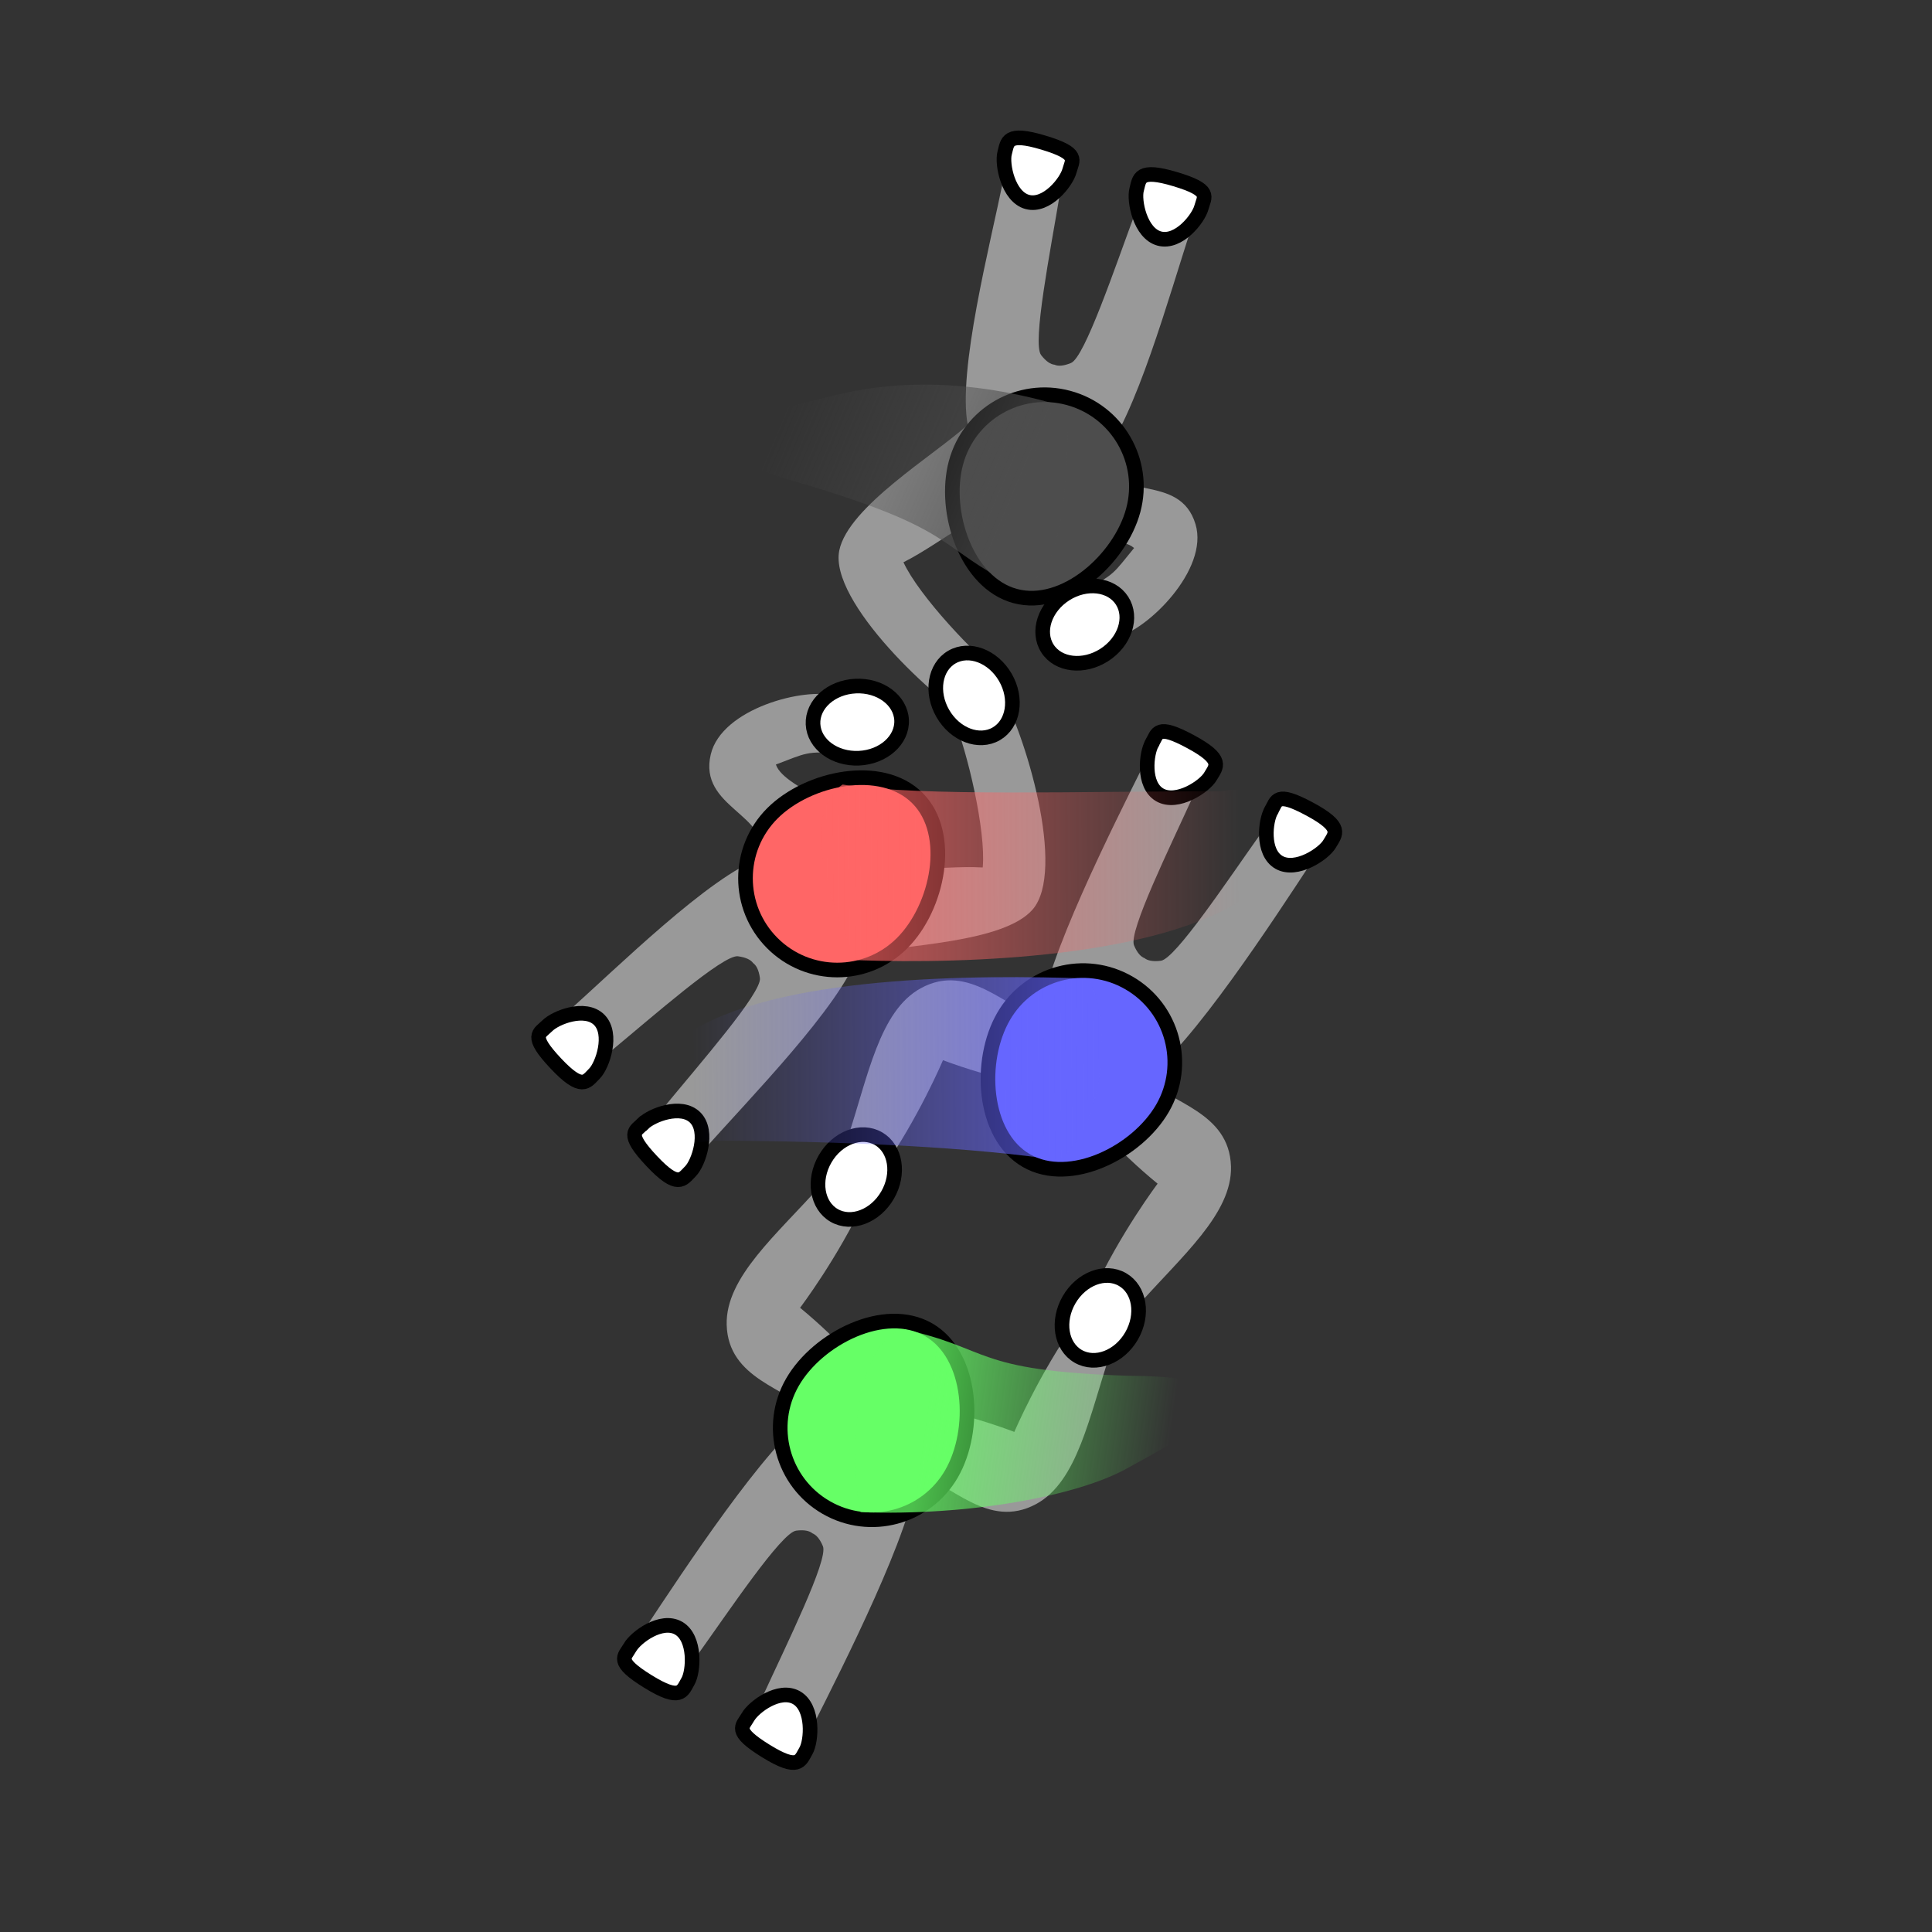<?xml version="1.0" encoding="UTF-8" standalone="no"?>
<!-- Created with Inkscape (http://www.inkscape.org/) -->

<svg
   width="35mm"
   height="35mm"
   viewBox="0 0 35 35"
   version="1.1"
   id="svg1"
   xml:space="preserve"
   inkscape:version="1.4 (e7c3feb100, 2024-10-09)"
   sodipodi:docname="12_v1_inter.svg"
   xmlns:inkscape="http://www.inkscape.org/namespaces/inkscape"
   xmlns:sodipodi="http://sodipodi.sourceforge.net/DTD/sodipodi-0.dtd"
   xmlns:xlink="http://www.w3.org/1999/xlink"
   xmlns="http://www.w3.org/2000/svg"
   xmlns:svg="http://www.w3.org/2000/svg"><rect x="0" y="0" width="35" height="35" fill="#333333" stroke="none"/><sodipodi:namedview
     id="namedview1"
     pagecolor="#ffffff"
     bordercolor="#000000"
     borderopacity="0.25"
     inkscape:showpageshadow="2"
     inkscape:pageopacity="0.0"
     inkscape:pagecheckerboard="0"
     inkscape:deskcolor="#d1d1d1"
     inkscape:document-units="mm"
     inkscape:zoom="8.5936667"
     inkscape:cx="76.393468"
     inkscape:cy="65.746092"
     inkscape:window-width="1210"
     inkscape:window-height="1023"
     inkscape:window-x="0"
     inkscape:window-y="0"
     inkscape:window-maximized="0"
     inkscape:current-layer="layer1" /><defs
     id="defs1"><linearGradient
       id="linearGradient8"
       inkscape:collect="always"><stop
         style="stop-color:#4d4d4d;stop-opacity:0.749;"
         offset="0"
         id="stop7" /><stop
         style="stop-color:#4d4d4d;stop-opacity:0;"
         offset="1"
         id="stop8" /></linearGradient><linearGradient
       id="linearGradient6"
       inkscape:collect="always"><stop
         style="stop-color:#ff6666;stop-opacity:0.749;"
         offset="0"
         id="stop3" /><stop
         style="stop-color:#ff6666;stop-opacity:0;"
         offset="1"
         id="stop6" /></linearGradient><linearGradient
       id="linearGradient10"
       inkscape:collect="always"><stop
         style="stop-color:#66ff66;stop-opacity:0.749;"
         offset="0"
         id="stop9" /><stop
         style="stop-color:#66ff66;stop-opacity:0;"
         offset="1"
         id="stop10" /></linearGradient><linearGradient
       id="linearGradient5"
       inkscape:collect="always"><stop
         style="stop-color:#6666ff;stop-opacity:0.749;"
         offset="0"
         id="stop4" /><stop
         style="stop-color:#6666ff;stop-opacity:0;"
         offset="1"
         id="stop5" /></linearGradient><inkscape:path-effect
       effect="mirror_symmetry"
       start_point="17.298,16.235"
       end_point="17.313,7.81"
       center_point="17.306,12.023"
       id="path-effect5"
       is_visible="true"
       lpeversion="1.2"
       lpesatellites=""
       mode="free"
       discard_orig_path="false"
       fuse_paths="true"
       oposite_fuse="false"
       split_items="false"
       split_open="false"
       link_styles="false" /><inkscape:path-effect
       effect="mirror_symmetry"
       start_point="17.298,16.235"
       end_point="17.313,7.81"
       center_point="17.306,12.023"
       id="path-effect5-7"
       is_visible="true"
       lpeversion="1.2"
       lpesatellites=""
       mode="free"
       discard_orig_path="false"
       fuse_paths="true"
       oposite_fuse="false"
       split_items="false"
       split_open="false"
       link_styles="false" /><inkscape:path-effect
       effect="mirror_symmetry"
       start_point="17.298,16.235"
       end_point="17.313,7.81"
       center_point="17.306,12.023"
       id="path-effect5-6"
       is_visible="true"
       lpeversion="1.2"
       lpesatellites=""
       mode="free"
       discard_orig_path="false"
       fuse_paths="true"
       oposite_fuse="false"
       split_items="false"
       split_open="false"
       link_styles="false" /><inkscape:path-effect
       effect="mirror_symmetry"
       start_point="17.298,16.235"
       end_point="17.313,7.81"
       center_point="17.306,12.023"
       id="path-effect5-3"
       is_visible="true"
       lpeversion="1.2"
       lpesatellites=""
       mode="free"
       discard_orig_path="false"
       fuse_paths="true"
       oposite_fuse="false"
       split_items="false"
       split_open="false"
       link_styles="false" /><inkscape:path-effect
       effect="mirror_symmetry"
       start_point="17.298,16.235"
       end_point="17.313,7.81"
       center_point="17.306,12.023"
       id="path-effect5-66"
       is_visible="true"
       lpeversion="1.2"
       lpesatellites=""
       mode="free"
       discard_orig_path="false"
       fuse_paths="true"
       oposite_fuse="false"
       split_items="false"
       split_open="false"
       link_styles="false" /><inkscape:path-effect
       effect="mirror_symmetry"
       start_point="17.298,16.235"
       end_point="17.313,7.81"
       center_point="17.306,12.023"
       id="path-effect5-4"
       is_visible="true"
       lpeversion="1.2"
       lpesatellites=""
       mode="free"
       discard_orig_path="false"
       fuse_paths="true"
       oposite_fuse="false"
       split_items="false"
       split_open="false"
       link_styles="false" /><inkscape:path-effect
       effect="mirror_symmetry"
       start_point="17.298,16.235"
       end_point="17.313,7.81"
       center_point="17.306,12.023"
       id="path-effect5-4-7"
       is_visible="true"
       lpeversion="1.2"
       lpesatellites=""
       mode="free"
       discard_orig_path="false"
       fuse_paths="true"
       oposite_fuse="false"
       split_items="false"
       split_open="false"
       link_styles="false" /><inkscape:path-effect
       effect="mirror_symmetry"
       start_point="17.298,16.235"
       end_point="17.313,7.81"
       center_point="17.306,12.023"
       id="path-effect5-41"
       is_visible="true"
       lpeversion="1.2"
       lpesatellites=""
       mode="free"
       discard_orig_path="false"
       fuse_paths="true"
       oposite_fuse="false"
       split_items="false"
       split_open="false"
       link_styles="false" /><linearGradient
       inkscape:collect="always"
       xlink:href="#linearGradient10"
       id="linearGradient1"
       gradientUnits="userSpaceOnUse"
       gradientTransform="matrix(0.866,0.5,-0.541,0.938,16.539,4.376)"
       x1="10.647"
       y1="16.557"
       x2="14.696"
       y2="14.777" /><linearGradient
       inkscape:collect="always"
       xlink:href="#linearGradient5"
       id="linearGradient4"
       gradientUnits="userSpaceOnUse"
       gradientTransform="matrix(-0.966,-0.259,0.28,-1.046,25.85,39.395)"
       x1="10.647"
       y1="16.557"
       x2="17.94"
       y2="14.396" /><linearGradient
       inkscape:collect="always"
       xlink:href="#linearGradient8"
       id="linearGradient2"
       gradientUnits="userSpaceOnUse"
       gradientTransform="matrix(-0.707,-0.707,0.766,-0.766,13.072,29.644)"
       x1="10.647"
       y1="16.557"
       x2="14.696"
       y2="14.777" /><linearGradient
       inkscape:collect="always"
       xlink:href="#linearGradient6"
       id="linearGradient3"
       gradientUnits="userSpaceOnUse"
       gradientTransform="matrix(0.966,0.259,-0.28,1.046,9.15,-4.395)"
       x1="10.647"
       y1="16.557"
       x2="17.94"
       y2="14.396" /><inkscape:path-effect
       effect="mirror_symmetry"
       start_point="17.298,16.235"
       end_point="17.313,7.81"
       center_point="17.306,12.023"
       id="path-effect5-61-3"
       is_visible="true"
       lpeversion="1.2"
       lpesatellites=""
       mode="free"
       discard_orig_path="false"
       fuse_paths="true"
       oposite_fuse="false"
       split_items="false"
       split_open="false"
       link_styles="false" /><inkscape:path-effect
       effect="mirror_symmetry"
       start_point="17.298,16.235"
       end_point="17.313,7.81"
       center_point="17.306,12.023"
       id="path-effect5-61-8"
       is_visible="true"
       lpeversion="1.2"
       lpesatellites=""
       mode="free"
       discard_orig_path="false"
       fuse_paths="true"
       oposite_fuse="false"
       split_items="false"
       split_open="false"
       link_styles="false" /></defs><g
     inkscape:label="Layer 1"
     inkscape:groupmode="layer"
     id="layer1"><path
       style="fill:#999999;fill-opacity:1;stroke:none;stroke-width:0.265;stroke-dasharray:none;stroke-opacity:1"
       d="m 21.158,3.752 c 0.254,0.064 0.479,0.214 0.423,0.384 -0.394,1.191 -1.004,3.434 -1.653,4.198 0.247,0.769 1.445,0.212 1.73,1.163 0.247,0.824 -0.876,1.92 -1.426,2.044 -0.275,0.062 -0.88,-0.725 -0.625,-0.844 0.592,-0.276 0.571,-0.326 0.938,-0.769 -0.384,-0.342 -1.887,0.162 -2.149,-0.66 -0.57,-0.147 -1.288,0.545 -2.029,0.918 0.278,0.605 1.299,1.685 1.797,2.064 -0.097,0.264 -0.153,1.055 -0.398,0.917 -0.845,-0.474 -2.746,-2.276 -2.562,-3.193 0.16,-0.795 1.73,-1.733 2.327,-2.278 -0.184,-0.985 0.401,-3.237 0.651,-4.466 0.071,-0.352 1.076,-0.07 1.018,0.285 -0.169,1.021 -0.504,2.705 -0.339,2.918 0.093,0.12 0.174,0.167 0.242,0.174 0.063,0.028 0.159,0.027 0.299,-0.031 0.249,-0.102 0.796,-1.729 1.156,-2.699 0.063,-0.168 0.346,-0.19 0.6,-0.126 z"
       id="path4-4-5-2-0-7"
       sodipodi:nodetypes="ssscssccccsscscscsss" /><path
       id="path1-9-9-4-2-5"
       style="fill:#4d4d4d;fill-opacity:1;stroke:#000000;stroke-width:0.265"
       d="m 17.318,8.383 c -0.238,0.887 0.187,2.177 1.074,2.415 0.887,0.238 1.9,-0.667 2.138,-1.554 0.238,-0.887 -0.289,-1.799 -1.176,-2.036 -0.887,-0.238 -1.799,0.289 -2.036,1.176 z"
       sodipodi:nodetypes="zzzzz" /><path
       id="path1-7-1-2-6-0-1-4"
       style="fill:#ffffff;stroke:#000000;stroke-width:0.265;stroke-dasharray:none"
       d="m 19.373,3.098 c -0.054,0.2 -0.411,0.654 -0.76,0.561 -0.349,-0.093 -0.466,-0.686 -0.413,-0.886 0.054,-0.2 0.032,-0.391 0.701,-0.19 0.669,0.201 0.525,0.315 0.472,0.515 z"
       sodipodi:nodetypes="ssszs" /><path
       id="path1-7-1-9-0-2-5-0-8"
       style="fill:#ffffff;stroke:#000000;stroke-width:0.265;stroke-dasharray:none"
       d="m 21.764,3.761 c -0.054,0.2 -0.411,0.654 -0.76,0.561 -0.349,-0.093 -0.466,-0.686 -0.413,-0.886 0.054,-0.2 0.032,-0.391 0.701,-0.19 0.669,0.201 0.525,0.315 0.472,0.515 z"
       sodipodi:nodetypes="ssszs" /><ellipse
       style="fill:#ffffff;fill-opacity:1;stroke:#000000;stroke-width:0.265;stroke-dasharray:none;stroke-opacity:1"
       id="path1-7-2-9-9-1-6-1-9-5-1"
       cx="-20.13"
       cy="-10.453"
       rx="0.654"
       ry="0.803"
       transform="matrix(-0.539,-0.842,-0.842,0.539,0,0)" /><path
       style="fill:#999999;fill-opacity:1;stroke:none;stroke-width:0.265;stroke-dasharray:none;stroke-opacity:1"
       d="m 10.437,18.892 c -0.188,-0.183 -0.308,-0.425 -0.174,-0.544 0.937,-0.834 2.587,-2.472 3.53,-2.809 0.171,-0.79 -1.145,-0.906 -0.917,-1.872 0.198,-0.837 1.719,-1.225 2.257,-1.058 0.269,0.084 0.4,1.068 0.119,1.044 -0.651,-0.057 -0.658,-0.003 -1.196,0.197 0.161,0.488 1.716,0.803 1.531,1.646 0.42,0.412 1.388,0.172 2.216,0.219 0.062,-0.663 -0.282,-2.109 -0.524,-2.686 0.216,-0.181 0.66,-0.838 0.803,-0.595 0.494,0.833 1.24,3.344 0.622,4.046 -0.536,0.609 -2.365,0.636 -3.154,0.809 -0.333,0.945 -1.966,2.603 -2.797,3.542 -0.238,0.269 -0.967,-0.478 -0.739,-0.755 0.657,-0.799 1.789,-2.091 1.753,-2.357 -0.021,-0.151 -0.067,-0.231 -0.123,-0.272 -0.041,-0.056 -0.124,-0.103 -0.275,-0.123 -0.267,-0.036 -1.554,1.1 -2.351,1.759 -0.138,0.115 -0.395,-0.008 -0.583,-0.191 z"
       id="path4-4-5-2-0-5-2"
       sodipodi:nodetypes="ssscssccccsscscscsss" /><path
       id="path1-9-9-4-2-8-8"
       style="fill:#ff6666;fill-opacity:1;stroke:#000000;stroke-width:0.265"
       d="m 13.992,14.735 c 0.649,-0.649 1.979,-0.926 2.628,-0.277 0.649,0.649 0.372,1.979 -0.277,2.628 -0.649,0.649 -1.702,0.649 -2.351,0 -0.649,-0.649 -0.649,-1.702 -2e-6,-2.351 z"
       sodipodi:nodetypes="zzzzz" /><path
       id="path1-7-1-2-6-0-1-6-9"
       style="fill:#ffffff;stroke:#000000;stroke-width:0.265;stroke-dasharray:none"
       d="m 11.656,20.351 c 0.147,-0.147 0.683,-0.361 0.938,-0.106 0.255,0.255 0.061,0.827 -0.086,0.974 -0.147,0.147 -0.223,0.323 -0.702,-0.186 -0.478,-0.509 -0.298,-0.535 -0.151,-0.682 z"
       sodipodi:nodetypes="ssszs" /><path
       id="path1-7-1-9-0-2-5-0-2-3"
       style="fill:#ffffff;stroke:#000000;stroke-width:0.265;stroke-dasharray:none"
       d="m 9.917,18.581 c 0.147,-0.147 0.683,-0.361 0.938,-0.106 0.255,0.255 0.061,0.827 -0.086,0.974 -0.147,0.147 -0.223,0.323 -0.702,-0.186 C 9.589,18.754 9.77,18.727 9.917,18.581 Z"
       sodipodi:nodetypes="ssszs" /><ellipse
       style="fill:#ffffff;fill-opacity:1;stroke:#000000;stroke-width:0.265;stroke-dasharray:none;stroke-opacity:1"
       id="path1-7-2-9-9-1-6-1-9-5-8-6"
       cx="13.782"
       cy="14.912"
       rx="0.654"
       ry="0.803"
       transform="matrix(0.046,0.999,0.999,-0.046,0,0)" /><ellipse
       style="fill:#ffffff;fill-opacity:1;stroke:#000000;stroke-width:0.265;stroke-dasharray:none;stroke-opacity:1"
       id="path1-7-2-9-9-8"
       cx="8.983"
       cy="19.734"
       rx="0.654"
       ry="0.803"
       transform="rotate(-30)" /><path
       id="path1-3-1-5-8-0-8-0-6-0-0"
       style="fill:url(#linearGradient2);fill-opacity:1;stroke:none;stroke-width:0.265"
       d="m 14.637,8.79 c 2.707,0.824 2.296,1.08 3.772,1.844 0.956,-0.038 0.913,-2.288 0.95,-3.244 -1.894,-0.585 -3.296,-0.466 -4.275,-0.22 -0.979,0.246 -3.57,0.771 -0.448,1.62 z"
       sodipodi:nodetypes="zcczz" /><path
       style="fill:#999999;fill-opacity:1;stroke:none;stroke-width:0.265;stroke-dasharray:none;stroke-opacity:1"
       d="m 16.062,7.559 c -0.262,-0.004 -0.518,0.082 -0.508,0.262 0.072,1.252 0.22,3.993 0.648,4.898 -0.607,0.176 -1.617,-0.231 -2.139,0.613 -0.452,0.732 -0.036,1.867 0.201,3.043 0.056,0.276 0.796,0.476 0.822,0.195 0.109,-1.182 -0.029,-2.301 -0.029,-2.301 0.94,-0.154 1.748,-0.437 2.244,-0.639 0.496,0.204 1.303,0.489 2.242,0.646 0,0 -0.142,1.118 -0.037,2.301 0.025,0.28 0.766,0.082 0.822,-0.193 0.242,-1.175 0.662,-2.305 0.213,-3.039 -0.518,-0.846 -1.53,-0.444 -2.137,-0.623 0.432,-0.904 0.589,-3.644 0.666,-4.896 0.022,-0.359 -1.022,-0.346 -1.057,0.012 -0.101,1.03 -0.213,2.744 -0.428,2.906 -0.121,0.092 -0.211,0.116 -0.279,0.105 -0.068,0.01 -0.16,-0.015 -0.281,-0.107 C 16.814,10.579 16.706,8.866 16.609,7.836 16.593,7.657 16.325,7.563 16.062,7.559 Z"
       id="path4-1-6"
       sodipodi:nodetypes="ssscssscccs"
       transform="matrix(-0.866,-0.5,-0.5,0.866,41.145,16.615)"
       inkscape:original-d="m 15.087222,16.570462 c -0.02592,0.280358 -0.765893,0.08004 -0.821621,-0.195934 -0.237544,-1.176374 -0.653562,-2.309422 -0.201405,-3.04159 0.521354,-0.844216 1.531751,-0.437333 2.13895,-0.613685 -0.428846,-0.905345 -0.576305,-3.6466491 -0.648744,-4.899056 -0.02074,-0.3586326 1.022152,-0.3422582 1.055816,0.015393 0.09697,1.0301719 0.203913,2.743905 0.417636,2.907239 0.427544,0.326742 0.480507,-0.179347 0.480507,-0.179347 l 0.318037,2.834014 c 0,0 -1.201503,0.615766 -2.767965,0.872559 0,0 0.138074,1.118297 0.02879,2.300407 z"
       inkscape:path-effect="#path-effect5-61-8" /><path
       style="fill:#999999;fill-opacity:1;stroke:none;stroke-width:0.265;stroke-dasharray:none;stroke-opacity:1"
       d="m 16.062,7.559 c -0.262,-0.004 -0.518,0.082 -0.508,0.262 0.072,1.252 0.22,3.993 0.648,4.898 -0.607,0.176 -1.617,-0.231 -2.139,0.613 -0.452,0.732 -0.036,1.867 0.201,3.043 0.056,0.276 0.796,0.476 0.822,0.195 0.109,-1.182 -0.029,-2.301 -0.029,-2.301 0.94,-0.154 1.748,-0.437 2.244,-0.639 0.496,0.204 1.303,0.489 2.242,0.646 0,0 -0.142,1.118 -0.037,2.301 0.025,0.28 0.766,0.082 0.822,-0.193 0.242,-1.175 0.662,-2.305 0.213,-3.039 -0.518,-0.846 -1.53,-0.444 -2.137,-0.623 0.432,-0.904 0.589,-3.644 0.666,-4.896 0.022,-0.359 -1.022,-0.346 -1.057,0.012 -0.101,1.03 -0.213,2.744 -0.428,2.906 -0.121,0.092 -0.211,0.116 -0.279,0.105 -0.068,0.01 -0.16,-0.015 -0.281,-0.107 C 16.814,10.579 16.706,8.866 16.609,7.836 16.593,7.657 16.325,7.563 16.062,7.559 Z"
       id="path4-1"
       sodipodi:nodetypes="ssscssscccs"
       transform="rotate(-150,18.28,19.66)"
       inkscape:original-d="m 15.087222,16.570462 c -0.02592,0.280358 -0.765893,0.08004 -0.821621,-0.195934 -0.237544,-1.176374 -0.653562,-2.309422 -0.201405,-3.04159 0.521354,-0.844216 1.531751,-0.437333 2.13895,-0.613685 -0.428846,-0.905345 -0.576305,-3.6466491 -0.648744,-4.899056 -0.02074,-0.3586326 1.022152,-0.3422582 1.055816,0.015393 0.09697,1.0301719 0.203913,2.743905 0.417636,2.907239 0.427544,0.326742 0.480507,-0.179347 0.480507,-0.179347 l 0.318037,2.834014 c 0,0 -1.201503,0.615766 -2.767965,0.872559 0,0 0.138074,1.118297 0.02879,2.300407 z"
       inkscape:path-effect="#path-effect5-61-3" /><path
       id="path1-5"
       style="fill:#66ff66;fill-opacity:1;stroke:#000000;stroke-width:0.265"
       d="m 14.357,25.038 c 0.459,-0.795 1.672,-1.407 2.467,-0.948 0.795,0.459 0.872,1.815 0.413,2.61 -0.459,0.795 -1.476,1.068 -2.271,0.609 -0.795,-0.459 -1.068,-1.476 -0.609,-2.271 z"
       sodipodi:nodetypes="zzzzz" /><path
       id="path1-7-1-99"
       style="fill:#ffffff;stroke:#000000;stroke-width:0.265;stroke-dasharray:none"
       d="m 13.552,31.101 c 0.104,-0.179 0.566,-0.525 0.879,-0.345 0.313,0.181 0.273,0.783 0.169,0.963 -0.104,0.179 -0.132,0.369 -0.726,0.002 -0.594,-0.368 -0.426,-0.44 -0.322,-0.619 z"
       sodipodi:nodetypes="ssszs" /><path
       id="path1-7-1-9-1"
       style="fill:#ffffff;stroke:#000000;stroke-width:0.265;stroke-dasharray:none"
       d="m 11.415,29.841 c 0.104,-0.179 0.566,-0.525 0.879,-0.345 0.313,0.181 0.273,0.783 0.169,0.963 -0.104,0.179 -0.132,0.369 -0.726,0.002 -0.594,-0.368 -0.426,-0.44 -0.322,-0.619 z"
       sodipodi:nodetypes="ssszs" /><ellipse
       style="fill:#ffffff;fill-opacity:1;stroke:#000000;stroke-width:0.265;stroke-dasharray:none;stroke-opacity:1"
       id="path1-7-2-9-9-1-9-8"
       cx="-29.2"
       cy="-10.71"
       rx="0.654"
       ry="0.803"
       transform="rotate(-150)" /><ellipse
       style="fill:#ffffff;fill-opacity:1;stroke:#000000;stroke-width:0.265;stroke-dasharray:none;stroke-opacity:1"
       id="path1-7-2-9-9-5-0"
       cx="-24.096"
       cy="-10.71"
       rx="0.654"
       ry="0.803"
       transform="rotate(-150)" /><path
       id="path1-7-1-99-1"
       style="fill:#ffffff;stroke:#000000;stroke-width:0.265;stroke-dasharray:none"
       d="m 23.028,14.688 c -0.104,0.179 -0.172,0.753 0.141,0.934 0.313,0.181 0.815,-0.155 0.918,-0.335 0.104,-0.179 0.254,-0.299 -0.361,-0.63 -0.615,-0.331 -0.594,-0.149 -0.698,0.03 z"
       sodipodi:nodetypes="ssszs" /><path
       id="path1-7-1-9-1-5"
       style="fill:#ffffff;stroke:#000000;stroke-width:0.265;stroke-dasharray:none"
       d="m 20.869,13.466 c -0.104,0.179 -0.172,0.753 0.141,0.934 0.313,0.181 0.815,-0.155 0.918,-0.335 0.104,-0.179 0.254,-0.299 -0.361,-0.63 -0.615,-0.331 -0.594,-0.149 -0.698,0.03 z"
       sodipodi:nodetypes="ssszs" /><path
       id="path1-5-1"
       style="fill:#6666ff;fill-opacity:1;stroke:#000000;stroke-width:0.265"
       d="m 18.18,18.415 c -0.459,0.795 -0.383,2.151 0.413,2.61 0.795,0.459 2.008,-0.153 2.467,-0.948 0.459,-0.795 0.187,-1.812 -0.609,-2.271 -0.795,-0.459 -1.812,-0.187 -2.271,0.609 z"
       sodipodi:nodetypes="zzzzz" /><path
       id="path1-3-1-5-8-0-8-0-4"
       style="fill:url(#linearGradient4);fill-opacity:1;stroke:none;stroke-width:0.265"
       d="m 12.884,20.664 c 2.533,0.007 4.794,0.128 6.28,0.353 0.809,-0.511 1.005,-2.442 0.56,-3.289 -2.038,-0.073 -5.699,-0.065 -7.308,1.022 -0.352,0.238 -2.096,2.292 0.468,1.914 0,0 -2.533,-0.007 0,-2e-6 z"
       sodipodi:nodetypes="zcczzz" /><path
       id="path1-3-1-5-8-0-8-0-6-0"
       style="fill:url(#linearGradient1);fill-opacity:1;stroke:none;stroke-width:0.265"
       d="m 20.425,24.923 c -2.828,-0.095 -2.445,-0.49 -4.068,-0.846 -0.914,0.284 -0.978,2.384 -0.767,3.317 1.981,0.074 3.94,-0.299 4.822,-0.79 0.882,-0.491 3.249,-1.668 0.013,-1.681 z"
       sodipodi:nodetypes="zcczz" /><path
       id="path1-3-1-5-8-0-8-0-4-2"
       style="fill:url(#linearGradient3);fill-opacity:1;stroke:none;stroke-width:0.265"
       d="m 22.116,14.336 c -2.533,-0.007 -5.363,0.103 -6.85,-0.123 -0.809,0.511 -0.174,2.335 0.271,3.182 2.038,0.073 5.437,-0.058 7.046,-1.145 0.352,-0.238 2.096,-2.292 -0.468,-1.914 0,0 2.533,0.007 0,2e-6 z"
       sodipodi:nodetypes="zcczzz" /></g></svg>
